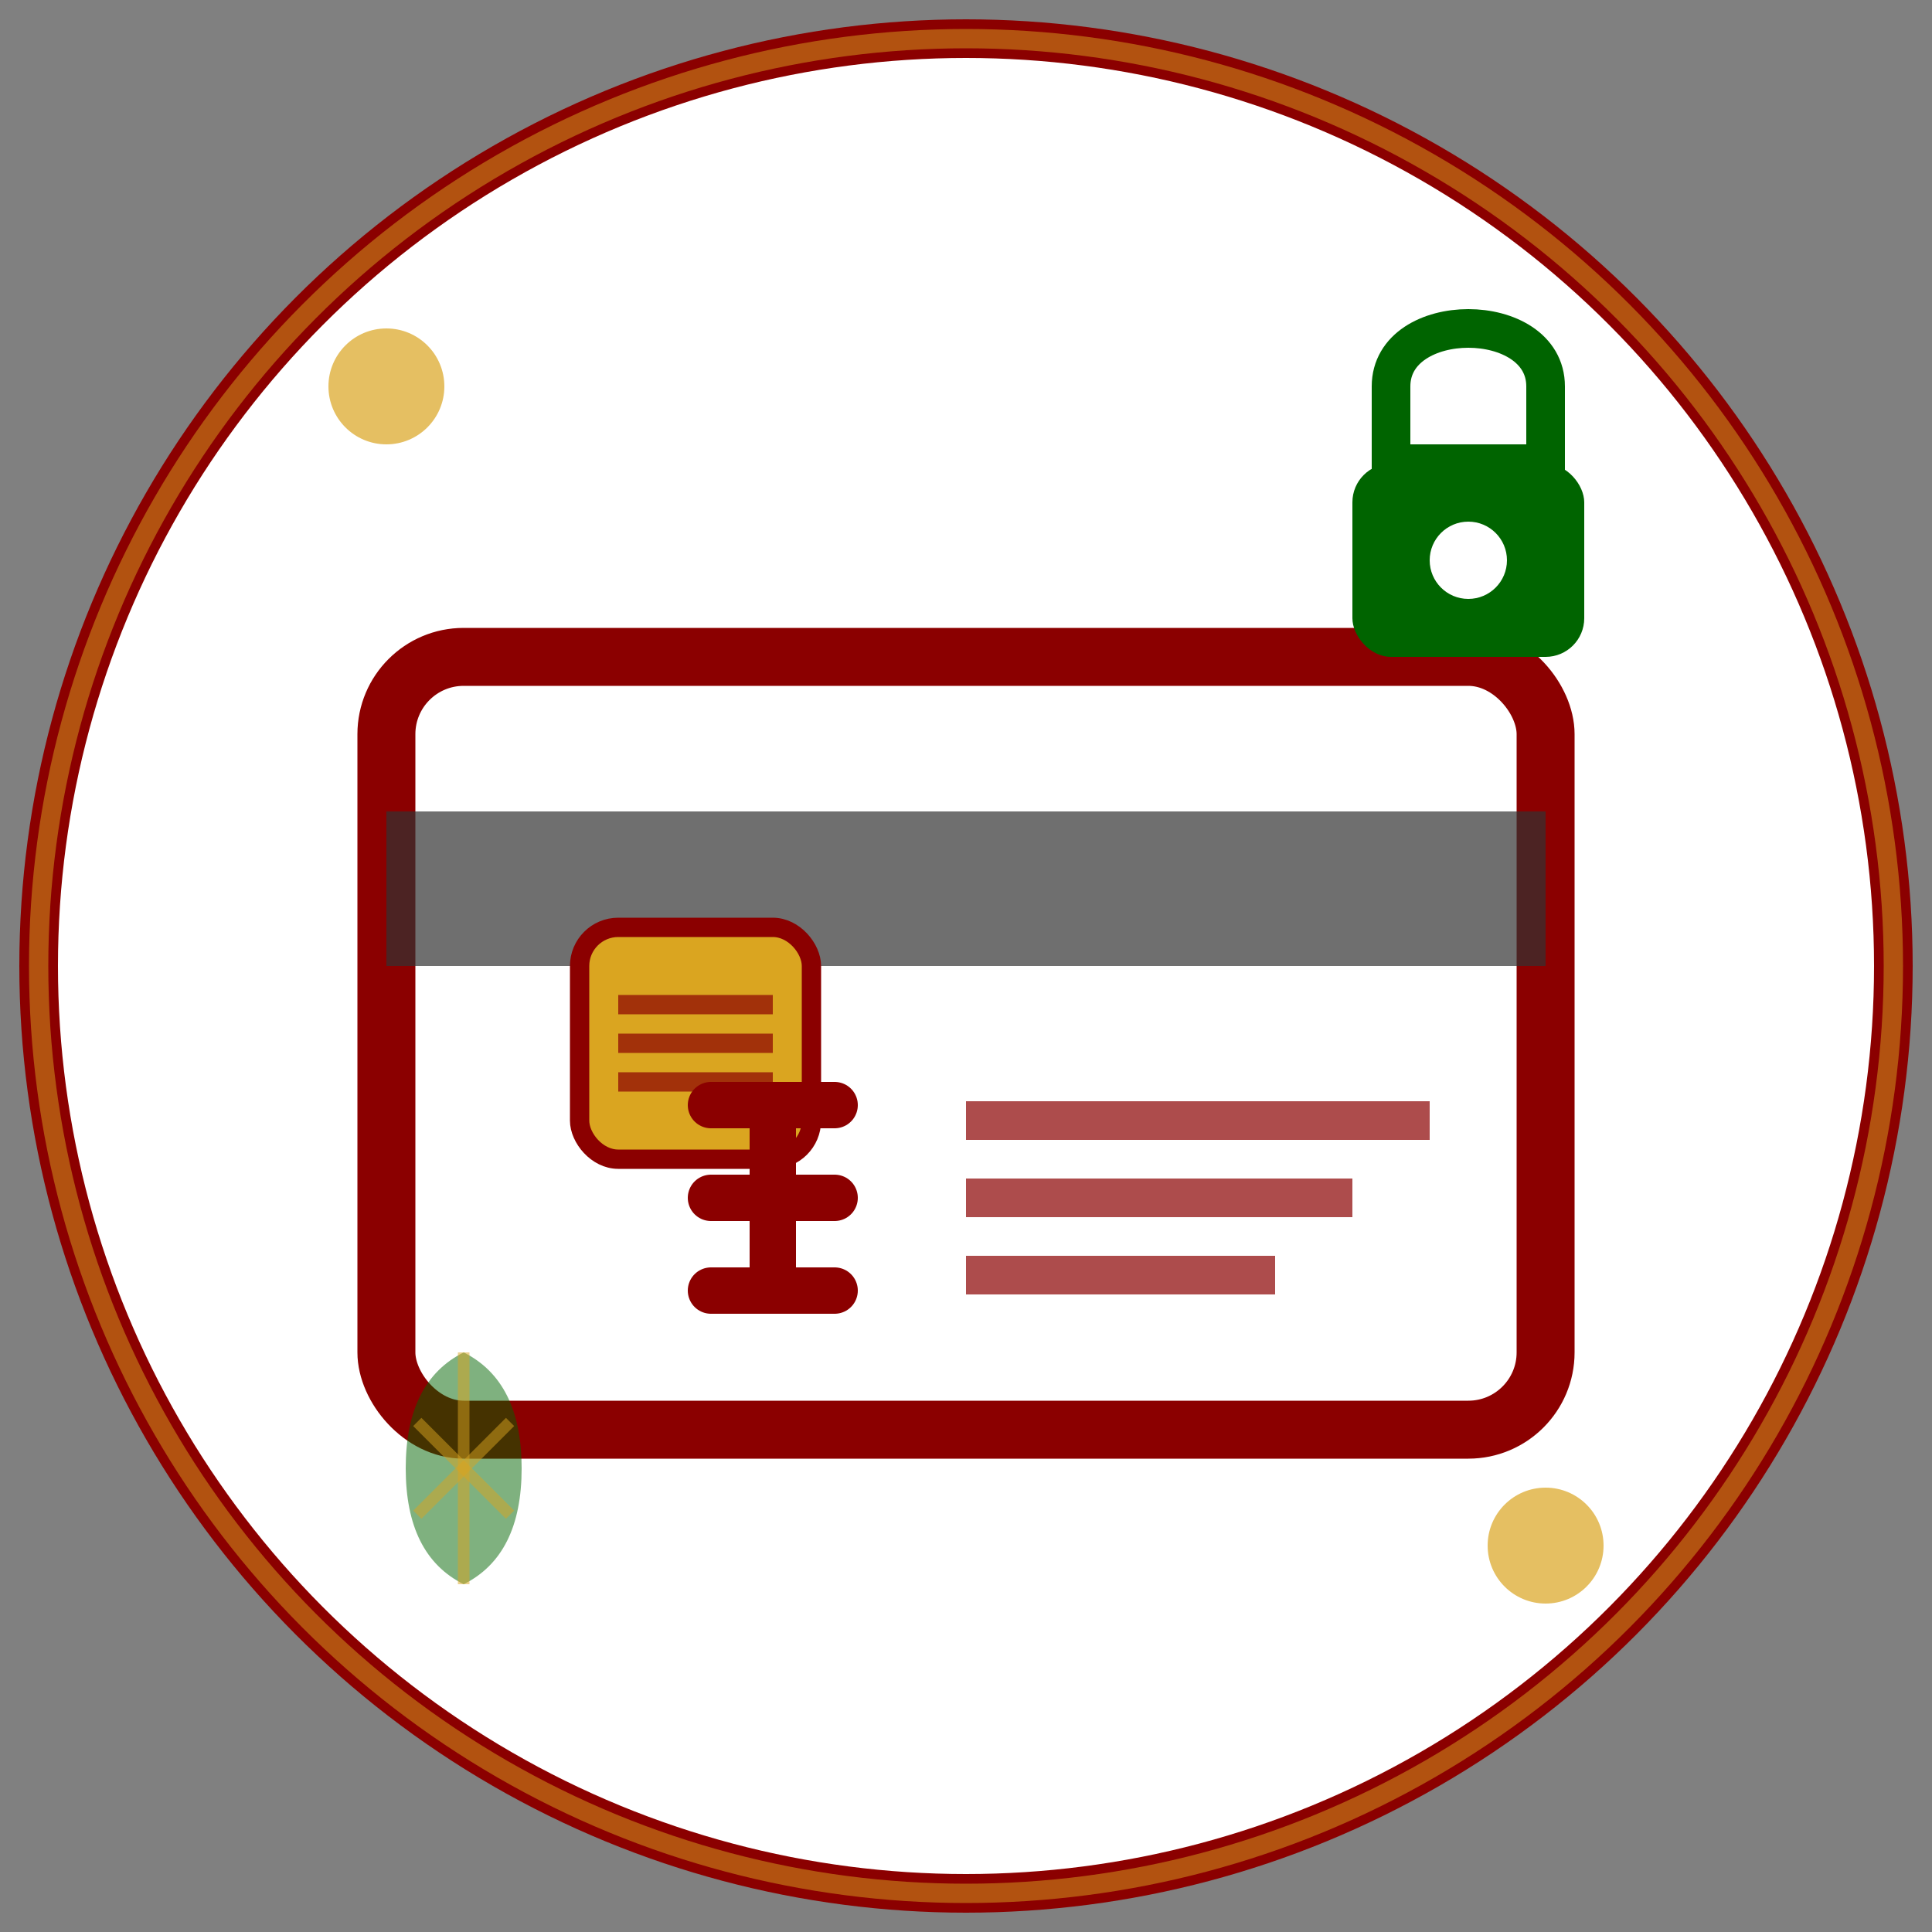 <svg xmlns="http://www.w3.org/2000/svg" width="50" height="50" viewBox="0 0 50 50">
  <rect x="0" y="0" width="50" height="50" fill="#808080" stroke="none"/>
  <!-- Background Circle -->
  <circle cx="25" cy="25" r="24" fill="#FFFFFF" stroke="#8B0000" stroke-width="1"/>
  
  <!-- Payment Icon -->
  <g transform="translate(25, 25)">
    <!-- Credit Card -->
    <rect x="-15" y="-8" width="30" height="20" rx="2" ry="2" fill="#FFFFFF" stroke="#8B0000" stroke-width="1.5"/>
    
    <!-- Card Magnetic Strip -->
    <rect x="-15" y="-4" width="30" height="4" fill="#333333" opacity="0.7"/>
    
    <!-- Card Chip -->
    <rect x="-10" y="-1" width="6" height="6" rx="1" ry="1" fill="#DAA520" stroke="#8B0000" stroke-width="0.5"/>
    <path d="M-9,1 L-5,1 M-9,2 L-5,2 M-9,3 L-5,3" stroke="#8B0000" stroke-width="0.5" opacity="0.7"/>
    
    <!-- Card Number -->
    <path d="M0,4 L12,4 M0,6 L10,6 M0,8 L8,8" stroke="#8B0000" stroke-width="1" opacity="0.7"/>
    
    <!-- Rupee Symbol -->
    <g transform="translate(-5, 6) scale(0.8)">
      <path d="M-2,-3 L2,-3 M0,-3 L0,3 M-2,0 L2,0 M-2,3 L2,3" stroke="#8B0000" stroke-width="1.5" stroke-linecap="round"/>
    </g>
  </g>
  
  <!-- Secure Payment Symbol -->
  <g transform="translate(38, 12)">
    <!-- Lock -->
    <rect x="-3" y="0" width="6" height="5" rx="1" ry="1" fill="#006400"/>
    <path d="M-2,-2 C-2,-4 2,-4 2,-2 L2,0 L-2,0 Z" fill="none" stroke="#006400" stroke-width="1"/>
    <circle cx="0" cy="2.5" r="1" fill="#FFFFFF"/>
  </g>
  
  <!-- Decorative Elements -->
  <g>
    <!-- Gold Accent Border -->
    <circle cx="25" cy="25" r="24" fill="none" stroke="#DAA520" stroke-width="0.5" opacity="0.5"/>
    
    <!-- Corner Accents -->
    <circle cx="10" cy="10" r="1.5" fill="#DAA520" opacity="0.7"/>
    <circle cx="40" cy="40" r="1.5" fill="#DAA520" opacity="0.7"/>
    
    <!-- Spice Leaf Mini Decoration -->
    <g transform="translate(12, 38) scale(0.15)">
      <path d="M0,-20 Q10,-15 10,0 Q10,15 0,20 Q-10,15 -10,0 Q-10,-15 0,-20" fill="#006400" opacity="0.5"/>
      <path d="M0,-20 L0,20" stroke="#DAA520" stroke-width="2" opacity="0.5"/>
      <path d="M-8,-8 L8,8" stroke="#DAA520" stroke-width="2" opacity="0.5"/>
      <path d="M8,-8 L-8,8" stroke="#DAA520" stroke-width="2" opacity="0.5"/>
    </g>
  </g>
</svg>